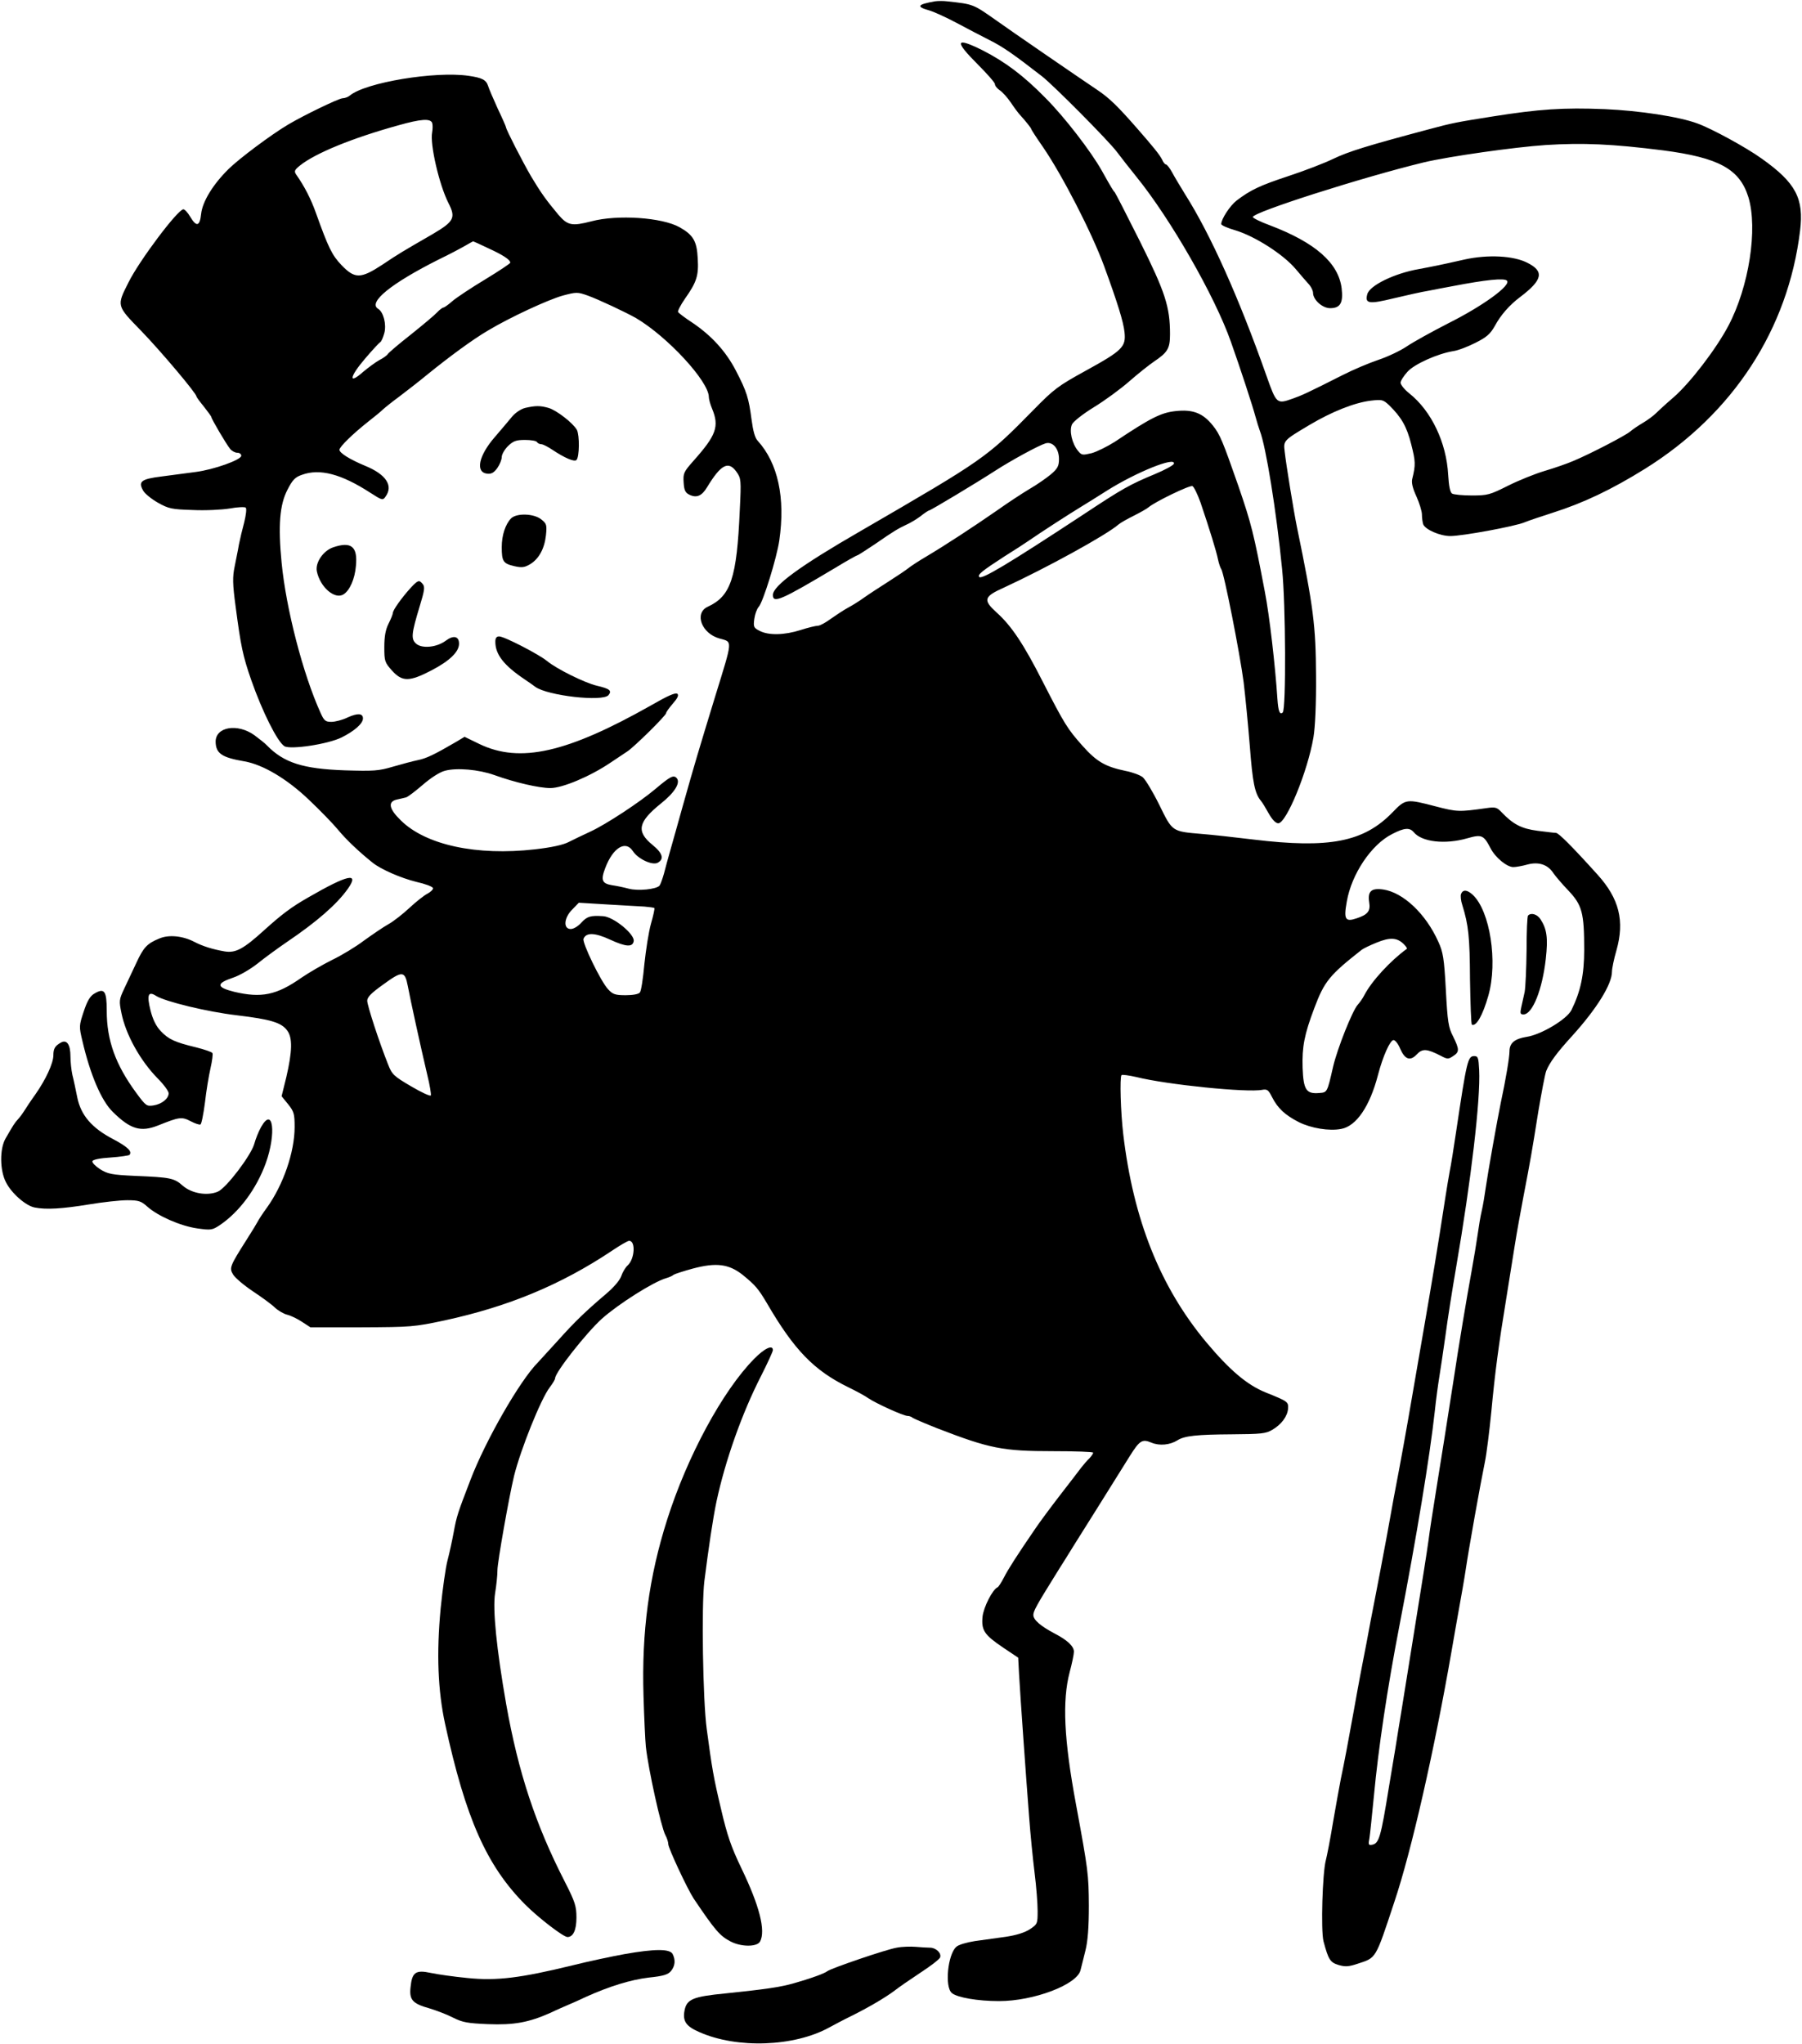 <?xml version="1.0" standalone="no"?>
<!DOCTYPE svg PUBLIC "-//W3C//DTD SVG 20010904//EN"
 "http://www.w3.org/TR/2001/REC-SVG-20010904/DTD/svg10.dtd">
<svg version="1.0" xmlns="http://www.w3.org/2000/svg"
 width="844pt" height="957pt" viewBox="0 0 844 957"
 preserveAspectRatio="xMidYMid meet">
<g transform="translate(0,957) scale(0.1,-0.1)"
fill="#000000" stroke="none">
<path d="M4380 9564 c-84 -15 -91 -25 -27 -43 23 -7 80 -33 127 -58 47 -25
117 -62 155 -81 62 -31 111 -65 245 -169 55 -43 313 -303 351 -354 19 -25 60
-78 91 -116 160 -197 368 -560 443 -773 43 -121 102 -301 115 -350 7 -25 16
-55 21 -68 28 -72 77 -373 104 -647 17 -164 19 -655 3 -671 -14 -13 -21 5 -25
64 -10 152 -37 390 -59 502 -52 274 -63 317 -124 495 -73 209 -86 241 -119
282 -47 59 -94 77 -175 68 -67 -7 -116 -31 -285 -144 -35 -22 -83 -46 -108
-53 -43 -10 -47 -10 -64 11 -28 34 -42 94 -28 124 6 13 50 48 102 80 51 31
126 86 167 122 41 36 93 77 115 92 64 43 75 61 75 128 0 128 -22 196 -141 435
-62 124 -115 227 -118 230 -6 5 -17 23 -60 100 -51 91 -175 252 -265 342 -103
105 -188 168 -293 222 -129 64 -135 46 -23 -66 44 -44 80 -85 80 -92 0 -8 10
-20 23 -29 12 -8 36 -34 52 -58 16 -24 36 -51 45 -60 23 -25 50 -59 50 -63 0
-3 24 -40 54 -83 92 -134 230 -403 287 -558 63 -172 91 -262 96 -311 7 -68 -9
-85 -182 -180 -129 -71 -148 -85 -245 -184 -220 -224 -229 -230 -810 -567
-281 -162 -410 -256 -410 -299 0 -41 39 -24 292 127 54 33 101 59 104 59 3 0
40 24 82 52 91 63 107 72 149 92 18 8 48 26 66 40 19 15 36 26 39 26 7 0 223
130 308 185 74 48 204 119 237 129 33 10 63 -24 63 -73 0 -33 -6 -45 -39 -73
-22 -18 -65 -48 -98 -67 -32 -19 -101 -64 -153 -101 -114 -79 -241 -162 -330
-215 -36 -21 -74 -46 -85 -55 -11 -9 -54 -38 -95 -64 -41 -26 -93 -60 -114
-75 -22 -16 -56 -37 -75 -47 -20 -11 -55 -34 -79 -51 -24 -18 -52 -33 -61 -33
-10 0 -47 -9 -81 -20 -75 -24 -150 -26 -192 -4 -28 14 -30 19 -25 56 3 22 12
47 21 57 20 22 84 228 96 310 29 200 -6 362 -101 467 -13 13 -22 47 -29 100
-13 99 -22 130 -73 228 -47 91 -115 165 -204 225 -34 22 -64 45 -67 50 -3 4
12 33 32 62 55 78 65 108 60 189 -4 81 -21 110 -85 146 -82 46 -290 60 -412
28 -93 -24 -112 -20 -156 31 -57 68 -82 103 -128 180 -39 67 -117 219 -117
229 0 3 -17 42 -39 88 -21 46 -41 93 -45 106 -9 28 -28 38 -91 47 -156 23
-482 -31 -556 -92 -8 -7 -24 -13 -34 -13 -17 0 -181 -79 -255 -123 -78 -46
-232 -161 -280 -209 -74 -73 -122 -153 -128 -210 -6 -58 -22 -62 -51 -13 -11
19 -26 35 -32 35 -26 0 -207 -241 -257 -342 -56 -111 -57 -108 59 -227 92 -95
259 -293 259 -307 0 -3 16 -25 35 -48 19 -24 35 -46 35 -49 0 -8 71 -129 88
-149 8 -10 23 -18 34 -18 10 0 18 -6 18 -14 0 -19 -128 -65 -214 -76 -39 -5
-111 -15 -159 -21 -97 -12 -111 -24 -86 -67 8 -14 39 -39 69 -56 50 -28 64
-31 162 -34 59 -3 137 1 174 7 37 7 71 8 75 4 5 -5 1 -35 -7 -68 -9 -33 -20
-80 -25 -105 -4 -25 -14 -71 -20 -103 -10 -48 -10 -80 5 -190 24 -182 33 -227
73 -342 52 -148 122 -288 155 -309 28 -17 203 9 268 41 60 30 100 65 100 89 0
24 -24 26 -71 5 -24 -12 -59 -21 -77 -21 -28 0 -34 5 -51 43 -82 181 -161 486
-182 702 -17 175 -9 271 27 341 24 47 36 60 69 71 83 30 183 4 319 -84 56 -36
59 -37 72 -18 37 51 2 104 -96 144 -72 30 -120 60 -120 75 0 14 63 75 135 132
27 21 59 47 70 58 11 10 45 37 75 59 30 23 89 68 130 102 106 86 215 166 285
207 105 63 283 145 351 164 64 17 69 17 117 0 50 -18 180 -79 227 -106 147
-87 340 -296 340 -369 0 -10 7 -35 15 -54 35 -84 20 -125 -88 -246 -44 -50
-48 -57 -45 -100 2 -36 8 -48 26 -57 34 -17 59 -7 84 35 65 107 100 125 138
71 21 -30 22 -38 15 -178 -14 -320 -42 -403 -150 -453 -65 -30 -29 -126 56
-149 61 -17 62 -1 -21 -270 -81 -265 -96 -315 -151 -510 -22 -80 -49 -174 -59
-210 -10 -36 -24 -85 -30 -110 -7 -25 -16 -50 -21 -57 -15 -17 -101 -26 -145
-14 -22 6 -56 13 -77 16 -48 8 -54 24 -32 81 36 95 95 131 129 79 24 -37 91
-68 116 -55 32 17 24 45 -24 84 -77 63 -68 107 40 194 63 50 92 96 74 118 -15
17 -30 9 -100 -50 -73 -62 -233 -167 -305 -200 -33 -15 -78 -37 -100 -48 -26
-14 -81 -26 -160 -35 -272 -31 -510 20 -627 135 -56 54 -63 88 -20 98 15 3 34
8 43 10 9 2 44 29 79 59 38 33 80 60 104 66 55 15 158 6 231 -20 97 -35 210
-61 263 -61 56 0 185 54 280 118 30 20 67 45 81 54 34 23 181 168 181 179 0 5
14 24 31 44 22 25 29 39 22 46 -8 8 -46 -9 -124 -54 -393 -222 -613 -272 -803
-181 l-70 34 -40 -24 c-103 -60 -139 -77 -178 -85 -24 -5 -77 -19 -118 -31
-67 -20 -91 -21 -225 -17 -196 7 -285 35 -365 117 -8 9 -35 30 -59 48 -79 56
-181 39 -181 -31 1 -55 29 -74 135 -92 86 -15 198 -81 300 -178 54 -51 116
-115 139 -143 37 -45 98 -103 162 -154 39 -31 131 -71 203 -89 41 -9 76 -22
79 -29 2 -6 -10 -18 -25 -26 -16 -8 -54 -38 -84 -66 -30 -28 -74 -63 -99 -77
-25 -14 -76 -49 -115 -77 -38 -29 -106 -70 -150 -91 -44 -22 -108 -59 -143
-83 -117 -82 -188 -96 -315 -66 -84 21 -86 39 -6 66 31 10 82 40 115 66 32 26
95 72 139 102 139 94 233 176 284 248 56 79 2 68 -185 -40 -79 -45 -124 -79
-206 -153 -98 -89 -134 -108 -185 -100 -58 10 -105 25 -143 45 -54 28 -120 35
-165 15 -56 -23 -73 -41 -107 -115 -17 -36 -42 -89 -56 -119 -24 -51 -25 -57
-13 -115 20 -100 88 -223 171 -307 28 -28 50 -59 50 -68 0 -25 -32 -51 -71
-57 -32 -5 -36 -2 -81 59 -97 132 -138 246 -138 384 0 94 -11 109 -59 80 -19
-11 -33 -35 -49 -84 -22 -66 -22 -70 -6 -137 37 -159 89 -280 142 -332 83 -82
131 -96 212 -64 100 40 111 42 153 20 21 -11 42 -18 46 -15 5 2 14 49 21 102
6 54 18 126 26 161 8 35 12 67 9 71 -2 5 -37 17 -77 27 -99 24 -128 37 -165
76 -21 22 -37 53 -48 97 -18 72 -11 92 26 68 43 -27 241 -75 379 -91 158 -19
208 -34 235 -71 26 -34 24 -98 -4 -219 l-22 -89 31 -38 c27 -34 30 -45 30
-106 0 -117 -53 -271 -130 -378 -20 -27 -39 -57 -43 -65 -4 -8 -27 -46 -52
-85 -78 -123 -82 -132 -63 -163 9 -15 50 -50 92 -78 42 -28 89 -62 104 -77 15
-14 41 -29 57 -33 17 -4 48 -19 69 -33 l40 -26 240 0 c232 1 246 2 387 32 301
65 548 168 786 327 37 25 73 46 80 46 31 0 26 -85 -7 -115 -11 -10 -24 -32
-30 -50 -7 -20 -35 -53 -73 -85 -93 -79 -145 -129 -222 -215 -38 -42 -81 -89
-95 -104 -85 -85 -247 -368 -317 -552 -60 -156 -64 -168 -78 -244 -7 -38 -20
-98 -29 -132 -9 -34 -23 -135 -32 -224 -20 -212 -13 -386 21 -542 96 -441 194
-663 375 -845 63 -63 179 -152 198 -152 27 0 42 33 42 91 0 53 -6 73 -54 167
-138 269 -218 512 -275 832 -45 257 -64 444 -52 520 6 36 11 84 11 108 0 37
54 342 78 442 31 124 125 359 167 414 14 18 25 37 25 42 0 28 146 213 219 279
76 68 241 173 301 190 14 4 30 11 35 16 6 4 46 17 90 29 109 29 168 22 233
-29 60 -49 73 -64 114 -133 128 -220 221 -315 380 -393 37 -18 80 -41 95 -52
37 -25 165 -83 184 -83 8 0 19 -4 24 -9 6 -4 57 -26 115 -49 246 -95 306 -107
543 -107 103 0 187 -3 187 -7 0 -5 -8 -16 -17 -26 -10 -9 -27 -29 -38 -43 -11
-15 -56 -73 -100 -130 -44 -57 -95 -126 -114 -154 -87 -127 -130 -194 -149
-232 -12 -23 -25 -43 -29 -45 -24 -10 -66 -93 -71 -138 -6 -64 8 -85 97 -145
l70 -47 4 -76 c6 -107 33 -487 47 -667 6 -82 18 -202 26 -266 8 -63 14 -143
14 -177 0 -60 -1 -62 -37 -86 -25 -16 -65 -28 -113 -35 -41 -6 -106 -15 -144
-20 -38 -6 -77 -17 -87 -27 -40 -36 -55 -187 -21 -216 24 -21 121 -38 221 -38
163 0 366 77 382 145 4 17 15 58 23 92 11 44 16 108 16 210 -1 147 -3 164 -60
473 -57 306 -65 486 -30 620 11 41 20 84 20 96 0 25 -30 54 -90 85 -66 35
-100 64 -100 87 0 18 16 47 100 182 19 31 40 64 47 75 7 11 71 115 144 230 72
116 145 231 160 256 47 75 59 82 102 64 38 -16 87 -11 122 11 33 21 91 27 255
28 136 1 159 3 189 21 43 25 71 63 74 99 2 32 0 34 -105 76 -88 36 -168 104
-278 235 -216 259 -342 575 -389 975 -12 101 -17 267 -8 276 3 3 34 -1 69 -9
144 -36 521 -74 590 -60 23 4 29 0 46 -34 27 -53 61 -84 125 -117 58 -29 143
-43 199 -32 71 13 134 106 172 252 23 88 57 164 73 164 8 0 22 -18 31 -40 22
-51 47 -60 78 -27 26 28 47 27 113 -7 30 -16 35 -16 57 -1 30 19 30 31 0 92
-22 42 -26 68 -34 218 -8 148 -13 177 -35 225 -59 132 -165 231 -258 245 -56
8 -74 -8 -66 -60 7 -41 -7 -58 -59 -75 -53 -18 -61 -5 -46 78 22 129 115 268
213 317 56 29 81 31 100 9 38 -47 148 -59 252 -29 67 19 76 15 108 -46 22 -44
77 -89 107 -89 12 0 41 5 66 12 53 14 96 0 122 -41 10 -14 41 -51 71 -82 63
-67 73 -103 73 -276 0 -117 -17 -196 -60 -283 -22 -43 -142 -115 -210 -125
-56 -9 -80 -29 -80 -68 0 -28 -17 -130 -41 -242 -17 -83 -60 -325 -70 -395 -5
-36 -13 -85 -19 -110 -6 -25 -14 -74 -19 -110 -5 -36 -18 -114 -29 -175 -20
-108 -63 -366 -82 -495 -36 -233 -53 -337 -80 -506 -17 -106 -35 -220 -39
-255 -9 -65 -26 -172 -81 -514 -17 -104 -37 -230 -45 -280 -8 -49 -22 -133
-30 -185 -9 -52 -22 -133 -30 -180 -38 -235 -46 -262 -79 -268 -16 -3 -18 1
-12 30 3 18 12 107 21 198 21 225 63 505 119 795 81 419 143 796 166 1005 6
58 16 130 21 160 5 30 18 118 29 195 10 77 33 221 50 320 70 407 115 787 108
925 -3 57 -5 65 -23 65 -30 0 -35 -20 -85 -355 -11 -74 -24 -157 -30 -185 -5
-27 -14 -81 -20 -120 -38 -248 -65 -408 -100 -610 -69 -403 -91 -526 -114
-650 -14 -71 -41 -218 -60 -325 -20 -107 -45 -240 -56 -295 -11 -55 -29 -149
-40 -210 -12 -60 -25 -130 -30 -155 -5 -25 -18 -99 -30 -165 -25 -138 -43
-236 -60 -315 -6 -30 -22 -120 -36 -200 -13 -80 -29 -161 -34 -180 -16 -59
-24 -329 -11 -380 23 -86 31 -99 71 -111 31 -9 47 -8 89 6 88 29 82 18 172
290 80 238 187 709 268 1175 11 63 27 156 36 205 9 50 23 128 30 175 14 96 68
398 90 505 8 39 21 144 30 235 17 182 34 311 70 530 13 80 31 192 40 250 9 58
28 161 41 230 32 166 39 206 69 395 15 88 31 174 37 190 16 40 50 86 123 166
113 125 185 240 185 299 0 14 9 59 21 100 39 138 13 242 -88 354 -119 132
-183 196 -195 196 -7 0 -46 5 -87 10 -75 10 -114 30 -169 88 -21 22 -29 24
-70 18 -128 -18 -137 -18 -237 8 -138 36 -141 36 -203 -28 -135 -139 -296
-170 -652 -127 -91 11 -199 23 -240 26 -142 12 -138 10 -200 136 -30 61 -65
119 -78 130 -13 10 -48 23 -79 29 -96 20 -136 43 -203 118 -70 79 -83 99 -187
302 -88 173 -145 259 -214 321 -66 60 -62 75 34 118 197 91 480 246 537 296 8
7 40 25 70 40 30 15 62 33 70 40 29 25 192 104 205 99 7 -3 24 -38 38 -77 43
-127 75 -231 82 -267 4 -19 11 -39 15 -45 13 -16 88 -399 105 -530 8 -66 21
-201 29 -300 13 -170 23 -220 52 -255 7 -8 23 -35 37 -60 16 -28 32 -45 44
-45 38 0 138 243 165 403 8 48 13 157 12 287 -1 233 -12 323 -89 695 -15 73
-51 293 -58 357 -6 50 -5 51 116 123 106 63 212 105 288 114 51 6 57 5 85 -21
58 -57 83 -100 104 -184 20 -79 21 -95 5 -160 -5 -18 1 -44 19 -83 14 -31 26
-70 26 -85 0 -16 3 -37 6 -46 10 -25 79 -55 127 -55 56 0 301 45 347 64 19 8
79 28 132 45 145 46 277 109 433 206 412 257 670 653 726 1114 19 152 -20 225
-179 338 -72 52 -235 141 -302 165 -86 32 -273 60 -433 67 -195 8 -309 0 -524
-34 -170 -27 -188 -30 -303 -61 -285 -76 -373 -103 -446 -138 -39 -19 -132
-55 -208 -80 -136 -45 -178 -65 -244 -115 -31 -24 -72 -87 -72 -110 0 -6 30
-19 68 -30 91 -28 223 -112 281 -181 25 -30 54 -63 64 -74 9 -11 17 -28 17
-37 0 -33 44 -72 80 -72 48 0 62 25 54 93 -15 119 -123 214 -336 295 -44 16
-80 34 -80 39 2 23 517 187 802 256 119 28 422 71 570 81 174 11 311 5 549
-25 261 -34 359 -87 400 -219 45 -148 3 -420 -94 -603 -57 -108 -178 -266
-256 -334 -35 -30 -72 -64 -84 -76 -11 -11 -38 -31 -60 -44 -22 -13 -49 -31
-60 -41 -23 -19 -182 -102 -265 -137 -30 -13 -91 -34 -135 -47 -44 -13 -121
-44 -171 -69 -86 -43 -96 -46 -170 -46 -43 0 -85 4 -93 9 -9 6 -15 35 -18 87
-8 151 -78 299 -182 382 -23 18 -41 41 -41 50 0 9 15 32 32 51 32 36 141 85
215 97 22 3 69 21 104 39 52 26 69 41 90 78 28 52 69 99 120 137 104 79 113
119 34 159 -65 34 -186 40 -295 16 -119 -27 -151 -33 -215 -45 -114 -20 -231
-77 -241 -118 -12 -44 8 -47 123 -19 59 14 134 31 166 36 31 6 81 16 110 21
156 30 242 39 255 26 22 -21 -113 -119 -275 -200 -76 -39 -163 -87 -194 -108
-31 -21 -91 -49 -133 -63 -42 -14 -118 -46 -169 -72 -164 -83 -191 -95 -231
-109 -76 -27 -77 -27 -125 109 -129 365 -261 659 -380 847 -22 36 -50 82 -61
103 -11 20 -24 37 -29 37 -4 0 -13 10 -18 23 -12 23 -39 57 -117 146 -92 105
-129 141 -185 179 -85 57 -420 287 -471 324 -114 80 -108 78 -235 92 -16 2
-41 2 -55 0z m-2356 -569 c3 -8 3 -29 0 -45 -11 -55 33 -245 76 -330 36 -70
27 -87 -75 -147 -142 -82 -156 -90 -235 -143 -101 -66 -128 -66 -190 -2 -45
47 -62 82 -120 244 -24 67 -53 124 -93 181 -10 15 -8 21 18 42 71 57 243 128
460 188 106 30 150 33 159 12z m262 -587 c68 -31 104 -54 104 -68 0 -4 -53
-39 -117 -78 -65 -39 -134 -85 -153 -101 -19 -17 -39 -31 -43 -31 -4 0 -18
-10 -30 -23 -12 -13 -67 -59 -122 -103 -55 -43 -104 -85 -108 -91 -4 -7 -22
-20 -40 -29 -18 -10 -52 -35 -77 -56 -70 -62 -63 -22 11 64 34 40 66 74 70 76
5 2 13 21 19 42 11 41 -4 99 -29 114 -49 30 61 119 284 231 50 24 106 54 125
65 19 11 35 20 36 20 1 0 33 -14 70 -32z m3212 -1010 c-3 -7 -43 -29 -89 -48
-118 -49 -153 -69 -330 -186 -359 -236 -484 -311 -493 -295 -7 11 14 28 119
96 50 31 97 62 107 69 70 48 194 128 245 159 34 21 91 56 125 78 139 88 328
164 316 127z m-2480 -2073 c24 -2 45 -5 47 -7 2 -2 -5 -35 -16 -73 -11 -39
-24 -124 -31 -190 -6 -66 -15 -126 -21 -132 -5 -8 -33 -13 -66 -13 -50 0 -61
4 -83 28 -34 36 -122 218 -115 236 12 31 54 29 125 -4 74 -34 105 -36 110 -7
6 32 -94 114 -143 117 -60 4 -75 -1 -102 -30 -15 -17 -36 -30 -50 -30 -36 0
-32 53 8 92 l30 31 132 -8 c73 -4 151 -9 175 -10z m3556 -175 c11 -11 18 -21
15 -23 -76 -55 -165 -151 -199 -217 -7 -14 -21 -34 -31 -45 -25 -28 -95 -204
-115 -289 -28 -122 -27 -121 -65 -124 -61 -5 -74 14 -78 118 -3 98 8 156 55
280 47 125 71 154 221 272 7 6 38 21 70 34 63 26 96 24 127 -6z m-4664 -197
c12 -64 59 -279 91 -415 12 -48 19 -92 17 -97 -1 -6 -43 13 -92 42 -82 48 -90
56 -108 102 -42 105 -98 277 -98 299 0 17 19 36 72 74 93 68 104 67 118 -5z"/>
<path d="M2460 7660 c-20 -5 -45 -22 -60 -39 -14 -17 -51 -61 -82 -97 -76 -87
-93 -166 -36 -172 19 -2 31 4 47 26 12 17 21 40 21 52 0 12 13 35 29 51 25 24
38 29 80 29 27 0 53 -4 56 -10 3 -5 12 -10 20 -10 8 0 31 -12 52 -26 57 -38
103 -58 113 -48 14 14 15 116 2 141 -18 32 -95 92 -133 103 -39 11 -60 11
-109 0z"/>
<path d="M2394 7143 c-27 -28 -44 -79 -44 -135 0 -67 7 -77 59 -89 34 -8 48
-6 72 8 43 25 69 74 76 136 5 50 3 55 -22 75 -35 28 -115 30 -141 5z"/>
<path d="M1560 7007 c-46 -16 -84 -71 -76 -112 15 -74 84 -134 125 -108 29 18
53 72 58 133 9 91 -22 116 -107 87z"/>
<path d="M1924 6818 c-42 -46 -84 -105 -84 -118 0 -6 -9 -28 -20 -50 -14 -28
-20 -59 -20 -110 0 -66 2 -72 36 -110 48 -53 81 -53 185 1 86 45 129 87 129
125 0 35 -26 41 -62 14 -43 -32 -112 -38 -139 -14 -25 22 -22 47 17 176 22 72
25 90 14 103 -17 21 -22 19 -56 -17z"/>
<path d="M2320 6565 c0 -60 40 -111 140 -178 14 -9 35 -24 47 -33 58 -42 316
-71 343 -39 17 21 6 30 -54 44 -59 14 -191 80 -234 116 -38 31 -200 115 -224
115 -13 0 -18 -8 -18 -25z"/>
<path d="M6843 5384 c-3 -8 -1 -32 6 -52 29 -93 35 -150 36 -347 2 -115 5
-211 9 -213 20 -10 51 44 77 136 45 158 8 396 -73 472 -26 24 -46 26 -55 4z"/>
<path d="M7157 5283 c-4 -3 -7 -76 -7 -162 -1 -86 -5 -174 -9 -196 -5 -22 -12
-55 -16 -72 -6 -28 -5 -33 11 -33 42 1 88 117 104 260 11 99 5 140 -25 186
-15 23 -44 32 -58 17z"/>
<path d="M285 4688 c-27 -15 -35 -28 -35 -59 0 -37 -35 -113 -84 -183 -23 -32
-46 -67 -52 -77 -6 -10 -19 -28 -29 -39 -18 -20 -22 -27 -59 -91 -28 -48 -27
-150 2 -205 26 -52 93 -110 134 -118 54 -11 130 -6 253 14 66 11 147 20 181
20 53 0 65 -4 94 -30 49 -44 156 -91 234 -102 64 -9 70 -8 105 15 92 62 172
170 216 291 50 140 34 268 -22 169 -12 -21 -26 -57 -32 -79 -15 -54 -132 -208
-171 -224 -50 -21 -123 -8 -164 28 -41 36 -57 39 -224 46 -109 5 -127 9 -163
31 -22 15 -39 31 -36 38 2 7 35 14 85 17 44 3 84 9 88 12 15 16 -8 38 -76 74
-100 52 -151 112 -168 195 -7 35 -17 83 -23 106 -5 23 -9 62 -9 86 0 56 -17
81 -45 65z"/>
<path d="M3532 3207 c-147 -149 -313 -456 -407 -752 -86 -270 -120 -527 -111
-825 3 -102 8 -210 11 -239 12 -108 71 -374 91 -413 8 -14 14 -34 14 -43 0
-19 90 -211 119 -255 101 -150 123 -175 173 -201 50 -26 124 -26 138 0 27 51
-3 168 -88 344 -47 98 -66 152 -95 277 -35 147 -42 188 -67 375 -18 133 -25
577 -11 691 20 158 40 293 57 374 41 191 119 412 208 586 31 61 56 116 56 122
0 27 -39 9 -88 -41z"/>
<path d="M4200 450 c-49 -8 -309 -97 -325 -110 -13 -11 -84 -36 -155 -56 -65
-19 -138 -29 -321 -48 -154 -15 -183 -27 -193 -81 -9 -49 7 -73 69 -100 177
-79 446 -69 610 22 22 12 67 36 100 52 85 42 164 89 205 120 19 15 74 53 121
84 48 31 89 63 92 71 8 20 -19 46 -47 46 -13 0 -43 2 -67 4 -24 2 -64 1 -89
-4z"/>
<path d="M2925 420 c-55 -10 -165 -33 -245 -53 -242 -59 -354 -73 -490 -59
-63 6 -141 17 -173 24 -70 15 -87 3 -94 -66 -7 -60 9 -78 88 -100 33 -10 83
-29 112 -44 44 -22 68 -26 162 -30 122 -5 192 8 293 53 31 15 71 32 87 39 17
7 53 23 80 36 111 50 210 80 293 90 69 7 91 14 105 31 19 24 22 51 7 80 -14
24 -83 24 -225 -1z"/>
</g>
</svg>
